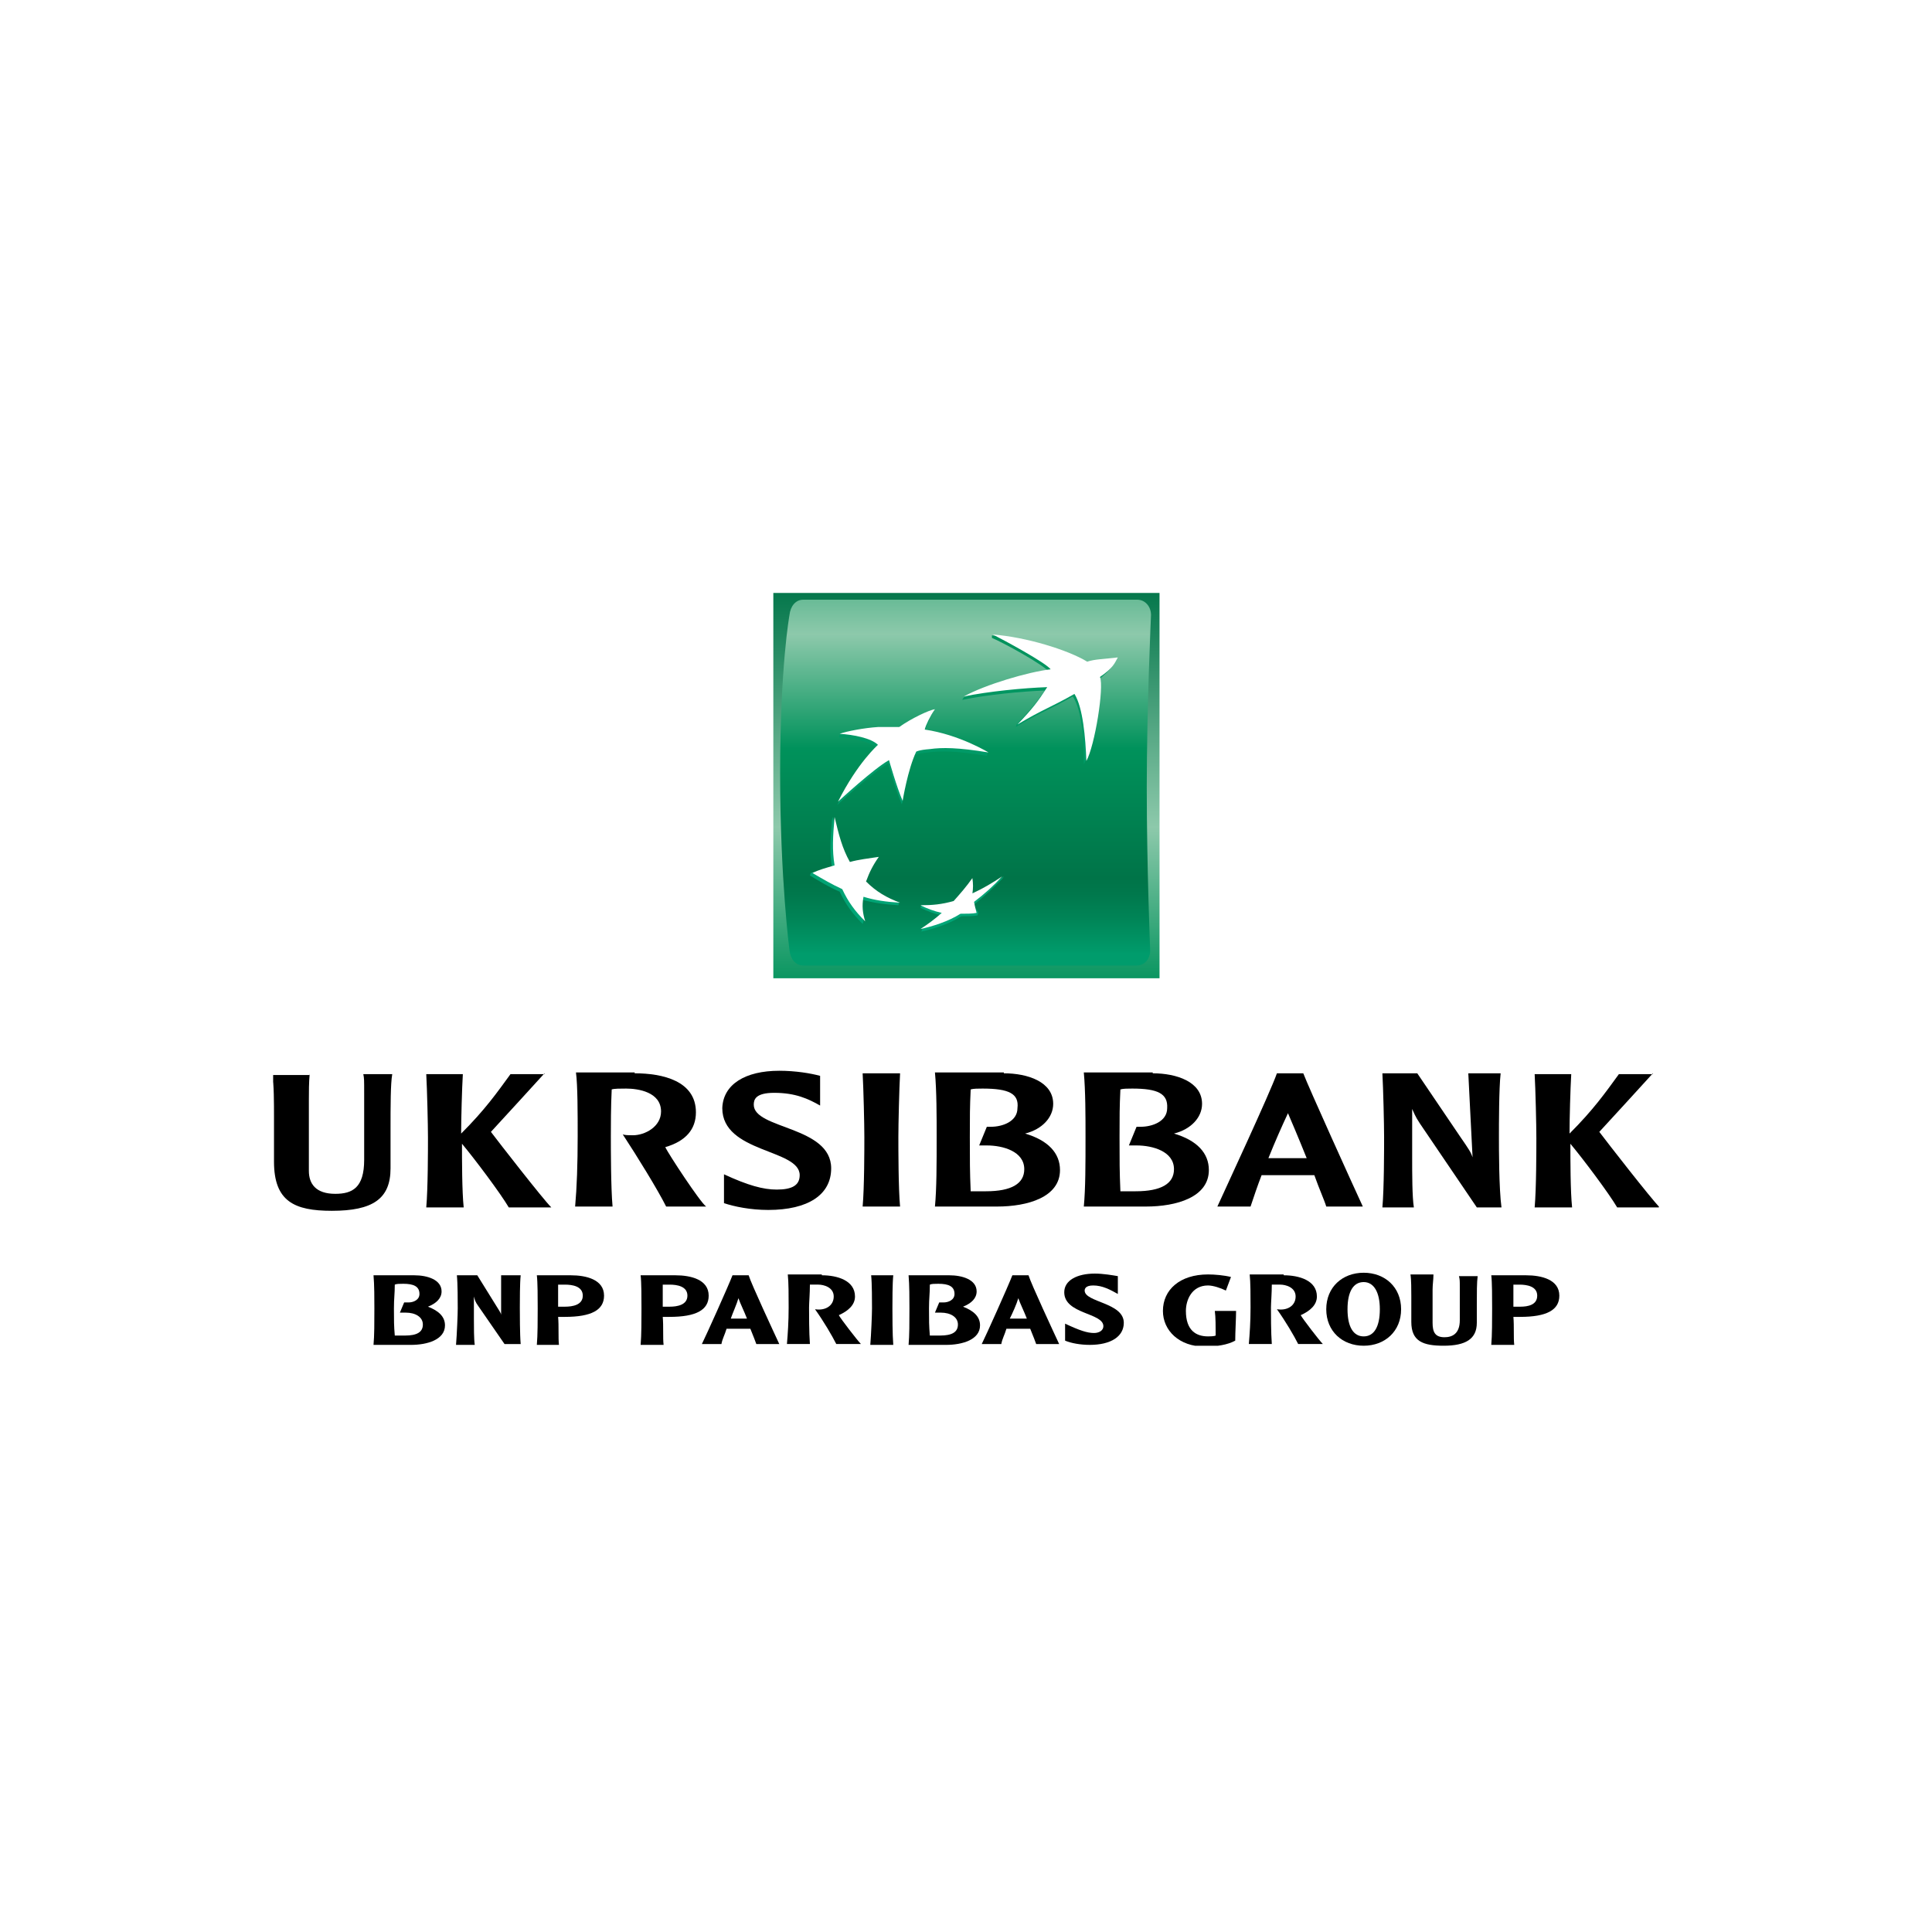 <svg width="290" height="290" viewBox="0 0 290 290" fill="none" xmlns="http://www.w3.org/2000/svg">
<rect width="290" height="290" fill="white"/>
<g clip-path="url(#clip0)">
<path d="M174.049 89H116.079V146.838H174.049V89Z" fill="url(#paint0_linear)"/>
<path d="M172.133 118.174C172.133 130.277 172.644 142.634 172.644 142.634C172.644 144.035 171.75 144.927 170.601 144.927H120.548C119.399 144.927 118.633 143.908 118.505 142.634C118.505 142.634 117.101 132.06 117.101 116.008C117.101 99.956 118.505 92.313 118.505 92.313C118.633 91.039 119.399 90.019 120.548 90.019H170.729C171.878 90.019 172.772 91.039 172.772 92.313C172.772 92.313 172.133 106.199 172.133 118.174Z" fill="url(#paint1_linear)"/>
<path d="M161.025 104.542C157.449 106.58 156.3 106.835 152.47 109.128L152.597 108.746C154.64 106.58 155.534 105.561 156.811 103.65C153.363 103.777 148.128 104.287 144.425 105.051L144.681 104.669C148.001 103.013 154.385 101.357 157.577 100.975C156.811 99.828 150.427 96.388 148.894 95.751V95.369C153.746 95.879 160.131 98.172 162.812 99.828C163.961 99.446 165.238 99.446 167.409 99.191C167.409 99.191 167.026 100.465 164.727 102.121C165.366 103.65 163.961 112.44 162.684 114.733C162.684 111.166 162.429 106.58 161.025 104.542Z" fill="url(#paint2_linear)"/>
<path d="M134.849 135.882L134.977 135.5C133.061 134.735 131.146 134.226 129.614 132.697C130.125 131.296 130.635 130.277 131.529 129.003L131.657 128.62C129.997 128.875 128.592 129.512 127.188 129.767C126.039 127.856 125.656 125.181 125.017 122.633L124.89 123.015C124.634 125.945 124.506 127.983 124.89 130.277C123.74 130.659 122.719 130.659 121.697 131.041L121.57 131.423C123.102 132.315 124.251 133.079 126.039 133.844C126.933 135.755 127.954 137.156 129.486 138.685L129.614 138.302C129.359 137.156 128.975 136.264 129.103 134.99C131.018 135.5 132.678 135.755 134.849 135.882Z" fill="url(#paint3_linear)"/>
<path d="M140.084 106.834C140.084 106.834 139.318 108.235 138.68 110.019H138.552C143.021 110.656 147.235 112.439 148.256 113.076L148.128 113.459C143.532 112.694 141.106 112.694 139.318 112.949C137.658 113.076 137.275 113.331 137.275 113.331C136.254 115.497 135.743 119.064 135.487 120.338L135.36 120.72C134.466 118.682 133.317 114.605 133.317 114.605C131.018 115.879 125.656 120.848 125.656 120.848C128.592 114.987 131.657 112.312 131.657 112.312C130.635 111.293 127.954 110.783 125.911 110.656L126.039 110.274C127.316 109.891 129.869 109.764 131.529 109.637C133.572 109.637 134.721 109.637 134.721 109.637C136.509 108.235 139.19 106.961 140.084 106.834Z" fill="url(#paint4_linear)"/>
<path d="M145.83 132.186C144.936 133.46 144.042 134.479 143.021 135.625C141.489 136.008 139.701 135.88 138.297 135.88L138.169 136.262C139.19 136.772 140.212 137.154 141.361 137.409C140.467 138.173 139.318 138.81 138.424 139.447L138.297 139.83C140.084 139.447 142.51 138.683 144.298 137.536C145.192 137.536 146.085 137.536 146.724 137.409L146.851 137.027C146.724 136.645 146.341 136.39 146.213 135.753C147.873 134.479 149.022 133.332 150.427 131.931L150.682 131.549C149.277 132.441 147.618 133.842 146.085 134.606C145.958 133.715 145.83 133.078 145.83 132.186Z" fill="url(#paint5_linear)"/>
<path d="M161.28 104.16C157.705 106.198 156.556 106.453 152.725 108.746C155.023 106.326 155.789 105.306 157.194 103.141C153.619 103.268 148.384 103.778 144.681 104.542C147.873 102.759 154.385 100.848 157.705 100.465C156.939 99.446 150.554 96.007 149.022 95.242C154.002 95.624 160.258 97.535 163.195 99.319C164.344 98.937 165.621 98.937 167.792 98.682C167.281 99.574 167.153 100.211 165.111 101.612C165.749 103.141 164.344 111.931 163.068 114.224C162.94 110.784 162.557 106.198 161.28 104.16Z" fill="white"/>
<path d="M135.104 135.5C133.061 134.735 131.529 133.844 129.997 132.315C130.508 130.914 131.018 129.894 131.912 128.62C130.252 128.875 128.975 129.003 127.571 129.385C126.422 127.346 125.911 125.308 125.273 122.633C125.017 125.563 124.89 127.601 125.273 129.894C123.996 130.277 122.974 130.531 121.953 131.041C123.485 131.933 124.762 132.697 126.422 133.461C127.316 135.372 128.337 136.774 129.869 138.302C129.486 137.029 129.359 136.009 129.614 134.608C131.274 135.118 132.934 135.372 135.104 135.5Z" fill="white"/>
<path d="M140.339 106.453C139.701 107.345 138.935 108.874 138.807 109.511C144.042 110.275 148.384 112.95 148.384 112.95C143.787 112.186 141.361 112.186 139.573 112.441C137.913 112.568 137.53 112.823 137.53 112.823C136.254 115.498 135.487 120.212 135.487 120.212C134.594 118.174 133.444 114.097 133.444 114.097C131.146 115.371 125.783 120.339 125.783 120.339C128.72 114.479 131.785 111.804 131.785 111.804C130.763 110.785 128.082 110.275 126.039 110.148C127.06 109.765 129.742 109.256 131.785 109.128C133.828 109.128 134.977 109.128 134.977 109.128C136.764 107.854 139.446 106.581 140.339 106.453Z" fill="white"/>
<path d="M145.958 131.806C145.064 133.08 144.17 134.099 143.149 135.245C141.361 135.755 139.956 135.882 138.169 135.882C139.19 136.392 140.212 136.774 141.361 137.029C140.212 138.048 139.318 138.685 138.169 139.449C139.956 139.067 142.382 138.303 144.17 137.156C145.064 137.156 145.958 137.156 146.596 137.029C146.468 136.519 146.341 136.137 146.213 135.373C147.873 134.099 149.15 132.952 150.427 131.551C148.894 132.57 147.618 133.334 145.958 134.099C146.085 133.334 146.085 132.697 145.958 131.806Z" fill="white"/>
<path d="M62.196 191.426C64.111 191.426 66.282 192.063 66.282 193.846C66.282 194.865 65.516 195.63 64.239 196.139C65.899 196.776 66.793 197.668 66.793 198.942C66.793 201.108 64.111 201.872 61.685 201.872H56.067C56.195 200.471 56.195 198.56 56.195 196.394C56.195 194.993 56.195 192.827 56.067 191.426H62.196ZM60.536 192.7C60.025 192.7 59.514 192.7 59.259 192.827C59.259 194.228 59.131 194.865 59.131 196.394C59.131 198.305 59.131 198.942 59.259 200.471H60.791C62.579 200.471 63.473 199.961 63.473 198.815C63.473 197.668 62.324 197.031 60.919 197.031H60.025L60.664 195.502H61.302C62.068 195.502 62.962 195.12 62.962 194.228C62.962 193.082 62.068 192.7 60.536 192.7Z" fill="black"/>
<path d="M78.156 191.426C78.029 192.572 78.029 195.248 78.029 196.267C78.029 197.159 78.029 200.343 78.156 201.745H75.731L71.772 196.012C71.389 195.502 71.261 195.12 71.134 194.611V197.923C71.134 199.197 71.134 200.98 71.261 201.872H68.452C68.58 200.343 68.708 197.286 68.708 196.394C68.708 195.375 68.708 192.7 68.58 191.426H71.644L74.964 196.776C75.092 197.031 75.22 197.159 75.22 197.413V191.426H78.156Z" fill="black"/>
<path d="M85.69 191.426C87.988 191.426 90.67 192.063 90.67 194.483C90.67 196.649 88.754 197.668 84.796 197.668C84.541 197.668 83.902 197.668 83.775 197.668C83.902 199.07 83.775 200.853 83.902 201.872H80.582C80.71 200.471 80.71 198.05 80.71 196.394C80.71 194.865 80.71 192.445 80.582 191.426H85.69ZM83.775 192.827C83.775 193.464 83.775 194.228 83.775 194.865C83.775 195.375 83.775 195.757 83.775 196.139C83.902 196.139 84.413 196.139 84.796 196.139C85.945 196.139 87.478 195.885 87.478 194.483C87.478 193.082 85.945 192.827 84.796 192.827C84.541 192.827 84.03 192.827 83.775 192.827Z" fill="black"/>
<path d="M101.395 191.426C103.694 191.426 106.375 192.063 106.375 194.483C106.375 196.649 104.46 197.668 100.501 197.668C100.246 197.668 99.608 197.668 99.48 197.668C99.608 199.07 99.48 200.853 99.608 201.872H96.16C96.288 200.471 96.288 198.05 96.288 196.394C96.288 194.865 96.288 192.445 96.16 191.426H101.395ZM99.48 192.827C99.48 193.464 99.48 194.228 99.48 194.865C99.48 195.375 99.48 195.757 99.48 196.139C99.608 196.139 100.118 196.139 100.501 196.139C101.651 196.139 103.183 195.885 103.183 194.483C103.183 193.082 101.651 192.827 100.501 192.827C100.246 192.827 99.735 192.827 99.48 192.827Z" fill="black"/>
<path d="M112.376 191.426C112.759 192.7 116.207 200.089 116.973 201.745H113.526C113.398 201.363 113.142 200.726 112.632 199.452C112.121 199.452 111.61 199.452 110.844 199.452C110.206 199.452 109.695 199.452 109.057 199.452C108.801 200.343 108.418 200.98 108.29 201.745H105.354C105.992 200.471 109.312 193.082 109.95 191.426H112.376ZM112.121 197.923C111.738 196.904 111.099 195.63 110.844 194.865C110.589 195.757 109.95 197.159 109.695 197.923C110.078 197.923 110.589 197.923 110.972 197.923C111.483 197.923 111.738 197.923 112.121 197.923Z" fill="black"/>
<path d="M123.357 191.424C125.656 191.424 128.337 192.189 128.337 194.609C128.337 195.883 127.316 196.775 125.911 197.412C126.166 197.921 128.72 201.234 129.231 201.743H125.528C124.89 200.469 123.613 198.304 122.336 196.52C123.868 196.775 125.145 196.011 125.145 194.609C125.145 193.208 123.613 192.826 122.847 192.826C122.464 192.826 121.825 192.826 121.57 192.826C121.57 194.1 121.442 195.628 121.442 196.265C121.442 197.157 121.442 200.087 121.57 201.743H118.122C118.25 200.215 118.378 198.431 118.378 196.265C118.378 194.482 118.378 192.443 118.25 191.297H123.357V191.424Z" fill="black"/>
<path d="M134.083 191.426C133.955 192.572 133.955 195.375 133.955 196.394C133.955 197.286 133.955 200.343 134.083 201.872H130.635C130.763 200.343 130.891 197.286 130.891 196.394C130.891 195.375 130.891 192.572 130.763 191.426H134.083Z" fill="black"/>
<path d="M142.51 191.426C144.425 191.426 146.596 192.063 146.596 193.846C146.596 194.865 145.83 195.63 144.553 196.139C146.213 196.776 147.107 197.668 147.107 198.942C147.107 201.108 144.425 201.872 141.999 201.872H136.381C136.509 200.471 136.509 198.56 136.509 196.394C136.509 194.993 136.509 192.827 136.381 191.426H142.51ZM140.85 192.7C140.339 192.7 139.829 192.7 139.573 192.827C139.573 194.228 139.446 194.865 139.446 196.394C139.446 198.305 139.446 198.942 139.573 200.471H141.106C142.893 200.471 143.787 199.961 143.787 198.815C143.787 197.668 142.638 197.031 141.233 197.031H140.339L140.978 195.502H141.616C142.382 195.502 143.276 195.12 143.276 194.228C143.276 193.082 142.382 192.7 140.85 192.7Z" fill="black"/>
<path d="M154.385 191.426C154.768 192.7 158.215 200.089 158.982 201.745H155.534C155.406 201.363 155.151 200.726 154.64 199.452C154.13 199.452 153.619 199.452 152.853 199.452C152.214 199.452 151.703 199.452 151.065 199.452C150.81 200.343 150.427 200.98 150.299 201.745H147.362C148.001 200.471 151.32 193.082 151.959 191.426H154.385ZM154.13 197.923C153.746 196.904 153.108 195.63 152.853 194.865C152.597 195.757 151.959 197.159 151.576 197.923C151.959 197.923 152.47 197.923 152.853 197.923C153.363 197.923 153.619 197.923 154.13 197.923Z" fill="black"/>
<path d="M164.344 191.17C165.621 191.17 167.026 191.425 167.792 191.552V194.227C166.643 193.59 165.494 192.953 164.089 192.953C162.94 192.953 162.812 193.463 162.812 193.718C162.812 195.501 168.686 195.501 168.686 198.559C168.686 200.597 166.77 201.871 163.578 201.871C162.174 201.871 160.769 201.616 159.875 201.234V198.686C162.046 199.705 163.195 200.088 164.217 200.088C164.983 200.088 165.621 199.705 165.621 199.068C165.621 197.03 159.748 197.285 159.748 193.973C159.748 192.189 161.663 191.17 164.344 191.17Z" fill="black"/>
<path d="M185.54 196.775C185.54 197.794 185.412 199.96 185.412 201.234C184.263 201.871 182.603 202.126 180.816 202.126C176.985 202.126 174.559 199.705 174.559 196.775C174.559 193.59 177.113 191.297 181.327 191.297C182.348 191.297 183.753 191.424 184.774 191.679L184.008 193.717C183.242 193.335 182.093 192.953 181.327 192.953C178.901 192.953 178.007 195.119 178.007 196.775C178.007 199.705 179.539 200.597 181.327 200.597C181.582 200.597 182.22 200.597 182.476 200.469C182.476 199.195 182.476 197.667 182.348 196.775H185.54Z" fill="black"/>
<path d="M192.691 191.424C194.989 191.424 197.67 192.189 197.67 194.609C197.67 195.883 196.649 196.775 195.244 197.412C195.5 197.921 198.053 201.234 198.564 201.743H194.861C194.223 200.469 192.946 198.304 191.669 196.52C193.201 196.775 194.478 196.011 194.478 194.609C194.478 193.208 192.946 192.826 192.18 192.826C191.797 192.826 191.158 192.826 190.903 192.826C190.903 194.1 190.775 195.628 190.775 196.265C190.775 197.157 190.775 200.087 190.903 201.743H187.455C187.583 200.215 187.711 198.431 187.711 196.265C187.711 194.482 187.711 192.443 187.583 191.297H192.691V191.424Z" fill="black"/>
<path d="M204.693 201.999C201.501 201.999 199.075 199.833 199.075 196.521C199.075 193.209 201.501 191.043 204.693 191.043C207.885 191.043 210.311 193.209 210.311 196.521C210.311 199.833 207.885 201.999 204.693 201.999ZM204.693 192.444C203.161 192.444 202.267 193.846 202.267 196.521C202.267 199.196 203.161 200.598 204.693 200.598C206.225 200.598 207.119 199.196 207.119 196.521C207.119 193.973 206.225 192.444 204.693 192.444Z" fill="black"/>
<path d="M215.163 191.424C215.163 192.061 215.036 192.826 215.036 193.59V198.558C215.036 199.96 215.419 200.724 216.823 200.724C217.972 200.724 219.121 200.215 219.121 198.176V193.208C219.121 192.189 219.121 192.061 218.994 191.552H221.803C221.675 192.443 221.675 194.1 221.675 195.756V198.558C221.675 200.979 220.015 201.998 216.695 201.998C213.631 201.998 211.843 201.361 211.843 198.431V194.609C211.843 193.59 211.843 192.061 211.716 191.297H215.163V191.424Z" fill="black"/>
<path d="M229.081 191.426C231.379 191.426 234.061 192.063 234.061 194.483C234.061 196.649 232.146 197.668 228.187 197.668C227.932 197.668 227.293 197.668 227.166 197.668C227.293 199.07 227.166 200.853 227.293 201.872H223.846C223.974 200.471 223.974 198.05 223.974 196.394C223.974 194.865 223.974 192.445 223.846 191.426H229.081ZM227.166 192.827C227.166 193.464 227.166 194.228 227.166 194.865C227.166 195.375 227.166 195.757 227.166 196.139C227.293 196.139 227.804 196.139 228.187 196.139C229.336 196.139 230.741 195.885 230.741 194.483C230.741 193.082 229.209 192.827 228.06 192.827C227.932 192.827 227.421 192.827 227.166 192.827Z" fill="black"/>
<path d="M46.491 161.107C46.363 162.509 46.363 163.783 46.363 165.184V175.758C46.363 177.669 47.385 179.198 50.322 179.198C52.875 179.198 54.663 178.306 54.663 174.102V164.165C54.663 161.999 54.663 161.872 54.535 161.235H58.877C58.621 162.636 58.621 166.076 58.621 169.516V175.376C58.621 179.962 55.94 181.746 49.811 181.746C44.193 181.746 41.128 180.344 41.128 174.357V167.605C41.128 165.694 41.128 162.636 40.873 161.362H46.491V161.107Z" fill="black"/>
<path d="M81.732 161.107C80.71 162.254 75.092 168.369 73.688 169.898C74.837 171.426 81.476 179.962 82.753 181.236H76.369C75.092 179.07 71.261 173.974 69.346 171.681C69.346 174.102 69.346 178.815 69.602 181.236H63.983C64.239 178.433 64.239 172.446 64.239 170.789C64.239 168.879 64.111 163.528 63.983 161.235H69.474C69.346 163.401 69.219 167.859 69.219 170.153C72.794 166.585 74.581 164.038 76.624 161.235H81.732V161.107Z" fill="black"/>
<path d="M95.266 161.106C99.48 161.106 104.46 162.252 104.46 166.966C104.46 169.514 102.928 171.298 99.863 172.189C100.246 173.081 105.098 180.47 105.992 181.107H99.991C98.714 178.559 95.65 173.591 93.479 170.278C93.862 170.406 94.373 170.406 95.011 170.406C96.799 170.406 99.225 169.132 99.225 166.839C99.225 163.909 95.777 163.399 93.99 163.399C93.096 163.399 92.202 163.399 91.819 163.526C91.691 166.074 91.691 169.132 91.691 170.533C91.691 172.317 91.691 178.304 91.947 181.107H86.329C86.584 178.304 86.712 174.737 86.712 170.533C86.712 167.094 86.712 162.889 86.456 160.979H95.266V161.106Z" fill="black"/>
<path d="M116.973 160.725C119.399 160.725 121.697 161.107 123.102 161.489V165.948C121.314 164.929 119.399 164.037 116.207 164.037C113.398 164.037 113.142 165.056 113.142 165.82C113.142 169.515 124.762 169.005 124.762 175.375C124.762 179.324 121.314 181.618 115.313 181.618C112.632 181.618 110.206 181.108 108.673 180.598V176.267C112.249 177.923 114.547 178.56 116.59 178.56C118.888 178.56 120.037 177.923 120.037 176.394C120.037 172.445 108.418 173.082 108.418 166.33C108.546 162.763 111.865 160.725 116.973 160.725Z" fill="black"/>
<path d="M135.104 161.107C134.977 163.401 134.849 168.751 134.849 170.662C134.849 172.446 134.849 178.433 135.104 181.109H129.486C129.742 178.306 129.742 172.318 129.742 170.662C129.742 168.751 129.614 163.401 129.486 161.107H135.104Z" fill="black"/>
<path d="M150.682 161.106C154.257 161.106 158.088 162.38 158.088 165.692C158.088 167.73 156.428 169.514 153.874 170.151C157.322 171.17 159.109 173.081 159.109 175.629C159.109 179.706 154.257 181.107 149.661 181.107H140.339C140.595 178.432 140.595 174.737 140.595 170.533C140.595 167.73 140.595 163.654 140.339 160.979H150.682V161.106ZM147.49 163.399C146.851 163.399 146.085 163.399 145.702 163.526C145.575 166.202 145.575 167.603 145.575 170.661C145.575 174.355 145.575 175.756 145.702 178.814C146.341 178.814 147.49 178.814 148.001 178.814C151.831 178.814 153.746 177.667 153.746 175.502C153.746 172.826 150.554 171.935 148.128 171.935H146.979L148.128 169.132H148.767C150.427 169.132 152.725 168.367 152.725 166.329C152.98 164.163 151.448 163.399 147.49 163.399Z" fill="black"/>
<path d="M173.027 161.106C176.602 161.106 180.433 162.38 180.433 165.692C180.433 167.73 178.773 169.514 176.219 170.151C179.667 171.17 181.454 173.081 181.454 175.629C181.454 179.706 176.602 181.107 172.006 181.107H162.684C162.94 178.432 162.94 174.737 162.94 170.533C162.94 167.73 162.94 163.654 162.684 160.979H173.027V161.106ZM169.963 163.399C169.324 163.399 168.558 163.399 168.175 163.526C168.047 166.202 168.047 167.603 168.047 170.661C168.047 174.355 168.047 175.756 168.175 178.814C168.813 178.814 169.963 178.814 170.473 178.814C174.304 178.814 176.219 177.667 176.219 175.502C176.219 172.826 173.027 171.935 170.601 171.935H169.452L170.601 169.132H171.239C172.899 169.132 175.198 168.367 175.198 166.329C175.325 164.163 173.793 163.399 169.963 163.399Z" fill="black"/>
<path d="M195.627 161.107C196.394 163.146 203.033 177.796 204.565 181.109H199.075C198.82 180.217 198.053 178.561 197.287 176.395C196.138 176.395 194.989 176.395 193.329 176.395C191.797 176.395 190.648 176.395 189.371 176.395C188.732 178.051 188.222 179.58 187.711 181.109H182.731C183.88 178.561 190.648 164.038 191.669 161.107H195.627ZM196.138 173.847C194.861 170.662 193.712 167.987 193.329 167.095C192.435 169.006 191.414 171.299 190.392 173.847C191.286 173.847 192.435 173.847 193.329 173.847C194.095 173.847 195.117 173.847 196.138 173.847Z" fill="black"/>
<path d="M225.251 161.107C224.995 163.401 224.995 168.751 224.995 170.662C224.995 172.446 224.995 178.433 225.378 181.236H221.675L213.12 168.624C212.354 167.477 212.227 166.968 211.971 166.458C211.971 169.516 211.971 171.044 211.971 173.72C211.971 176.14 211.971 179.707 212.227 181.236H207.502C207.758 178.433 207.758 172.446 207.758 170.662C207.758 168.751 207.63 163.401 207.502 161.107H212.737L219.122 170.535C220.526 172.573 220.782 172.955 221.037 173.72C220.909 171.172 220.782 168.624 220.654 166.203L220.398 161.107H225.251Z" fill="black"/>
<path d="M248.106 161.107C247.085 162.254 241.467 168.369 240.062 169.898C241.211 171.426 247.851 179.962 249.128 181.236H242.743C241.467 179.07 237.636 173.974 235.721 171.681C235.721 174.102 235.721 178.815 235.976 181.236H230.358C230.613 178.433 230.613 172.446 230.613 170.789C230.613 168.879 230.486 163.528 230.358 161.235H235.848C235.721 163.401 235.593 167.859 235.593 170.153C239.168 166.585 240.956 164.038 242.999 161.235H248.106V161.107Z" fill="black"/>
</g>
<defs>
<linearGradient id="paint0_linear" x1="145.019" y1="87.579" x2="145.019" y2="148.572" gradientUnits="userSpaceOnUse">
<stop stop-color="#007448"/>
<stop offset="0.6" stop-color="#8DC9AB"/>
<stop offset="1" stop-color="#00925B"/>
</linearGradient>
<linearGradient id="paint1_linear" x1="144.927" y1="74.648" x2="144.927" y2="143.187" gradientUnits="userSpaceOnUse">
<stop stop-color="#00925B"/>
<stop offset="0.3" stop-color="#8DC9AB"/>
<stop offset="0.55" stop-color="#00925B"/>
<stop offset="0.835" stop-color="#007448"/>
<stop offset="0.869" stop-color="#00784C"/>
<stop offset="0.924" stop-color="#008557"/>
<stop offset="0.994" stop-color="#009A6A"/>
<stop offset="1" stop-color="#009C6C"/>
</linearGradient>
<linearGradient id="paint2_linear" x1="155.931" y1="139.402" x2="155.931" y2="95.048" gradientUnits="userSpaceOnUse">
<stop stop-color="#00A678"/>
<stop offset="1" stop-color="#00925B"/>
</linearGradient>
<linearGradient id="paint3_linear" x1="128.349" y1="139.405" x2="128.349" y2="95.038" gradientUnits="userSpaceOnUse">
<stop stop-color="#00A678"/>
<stop offset="1" stop-color="#00925B"/>
</linearGradient>
<linearGradient id="paint4_linear" x1="136.942" y1="139.392" x2="136.942" y2="95.055" gradientUnits="userSpaceOnUse">
<stop stop-color="#00A678"/>
<stop offset="1" stop-color="#00925B"/>
</linearGradient>
<linearGradient id="paint5_linear" x1="144.37" y1="139.399" x2="144.37" y2="95.046" gradientUnits="userSpaceOnUse">
<stop stop-color="#00A678"/>
<stop offset="1" stop-color="#00925B"/>
</linearGradient>
<clipPath id="clip0">
<rect width="208" height="113" fill="white" transform="translate(41 89)"/>
</clipPath>
</defs>
</svg>
